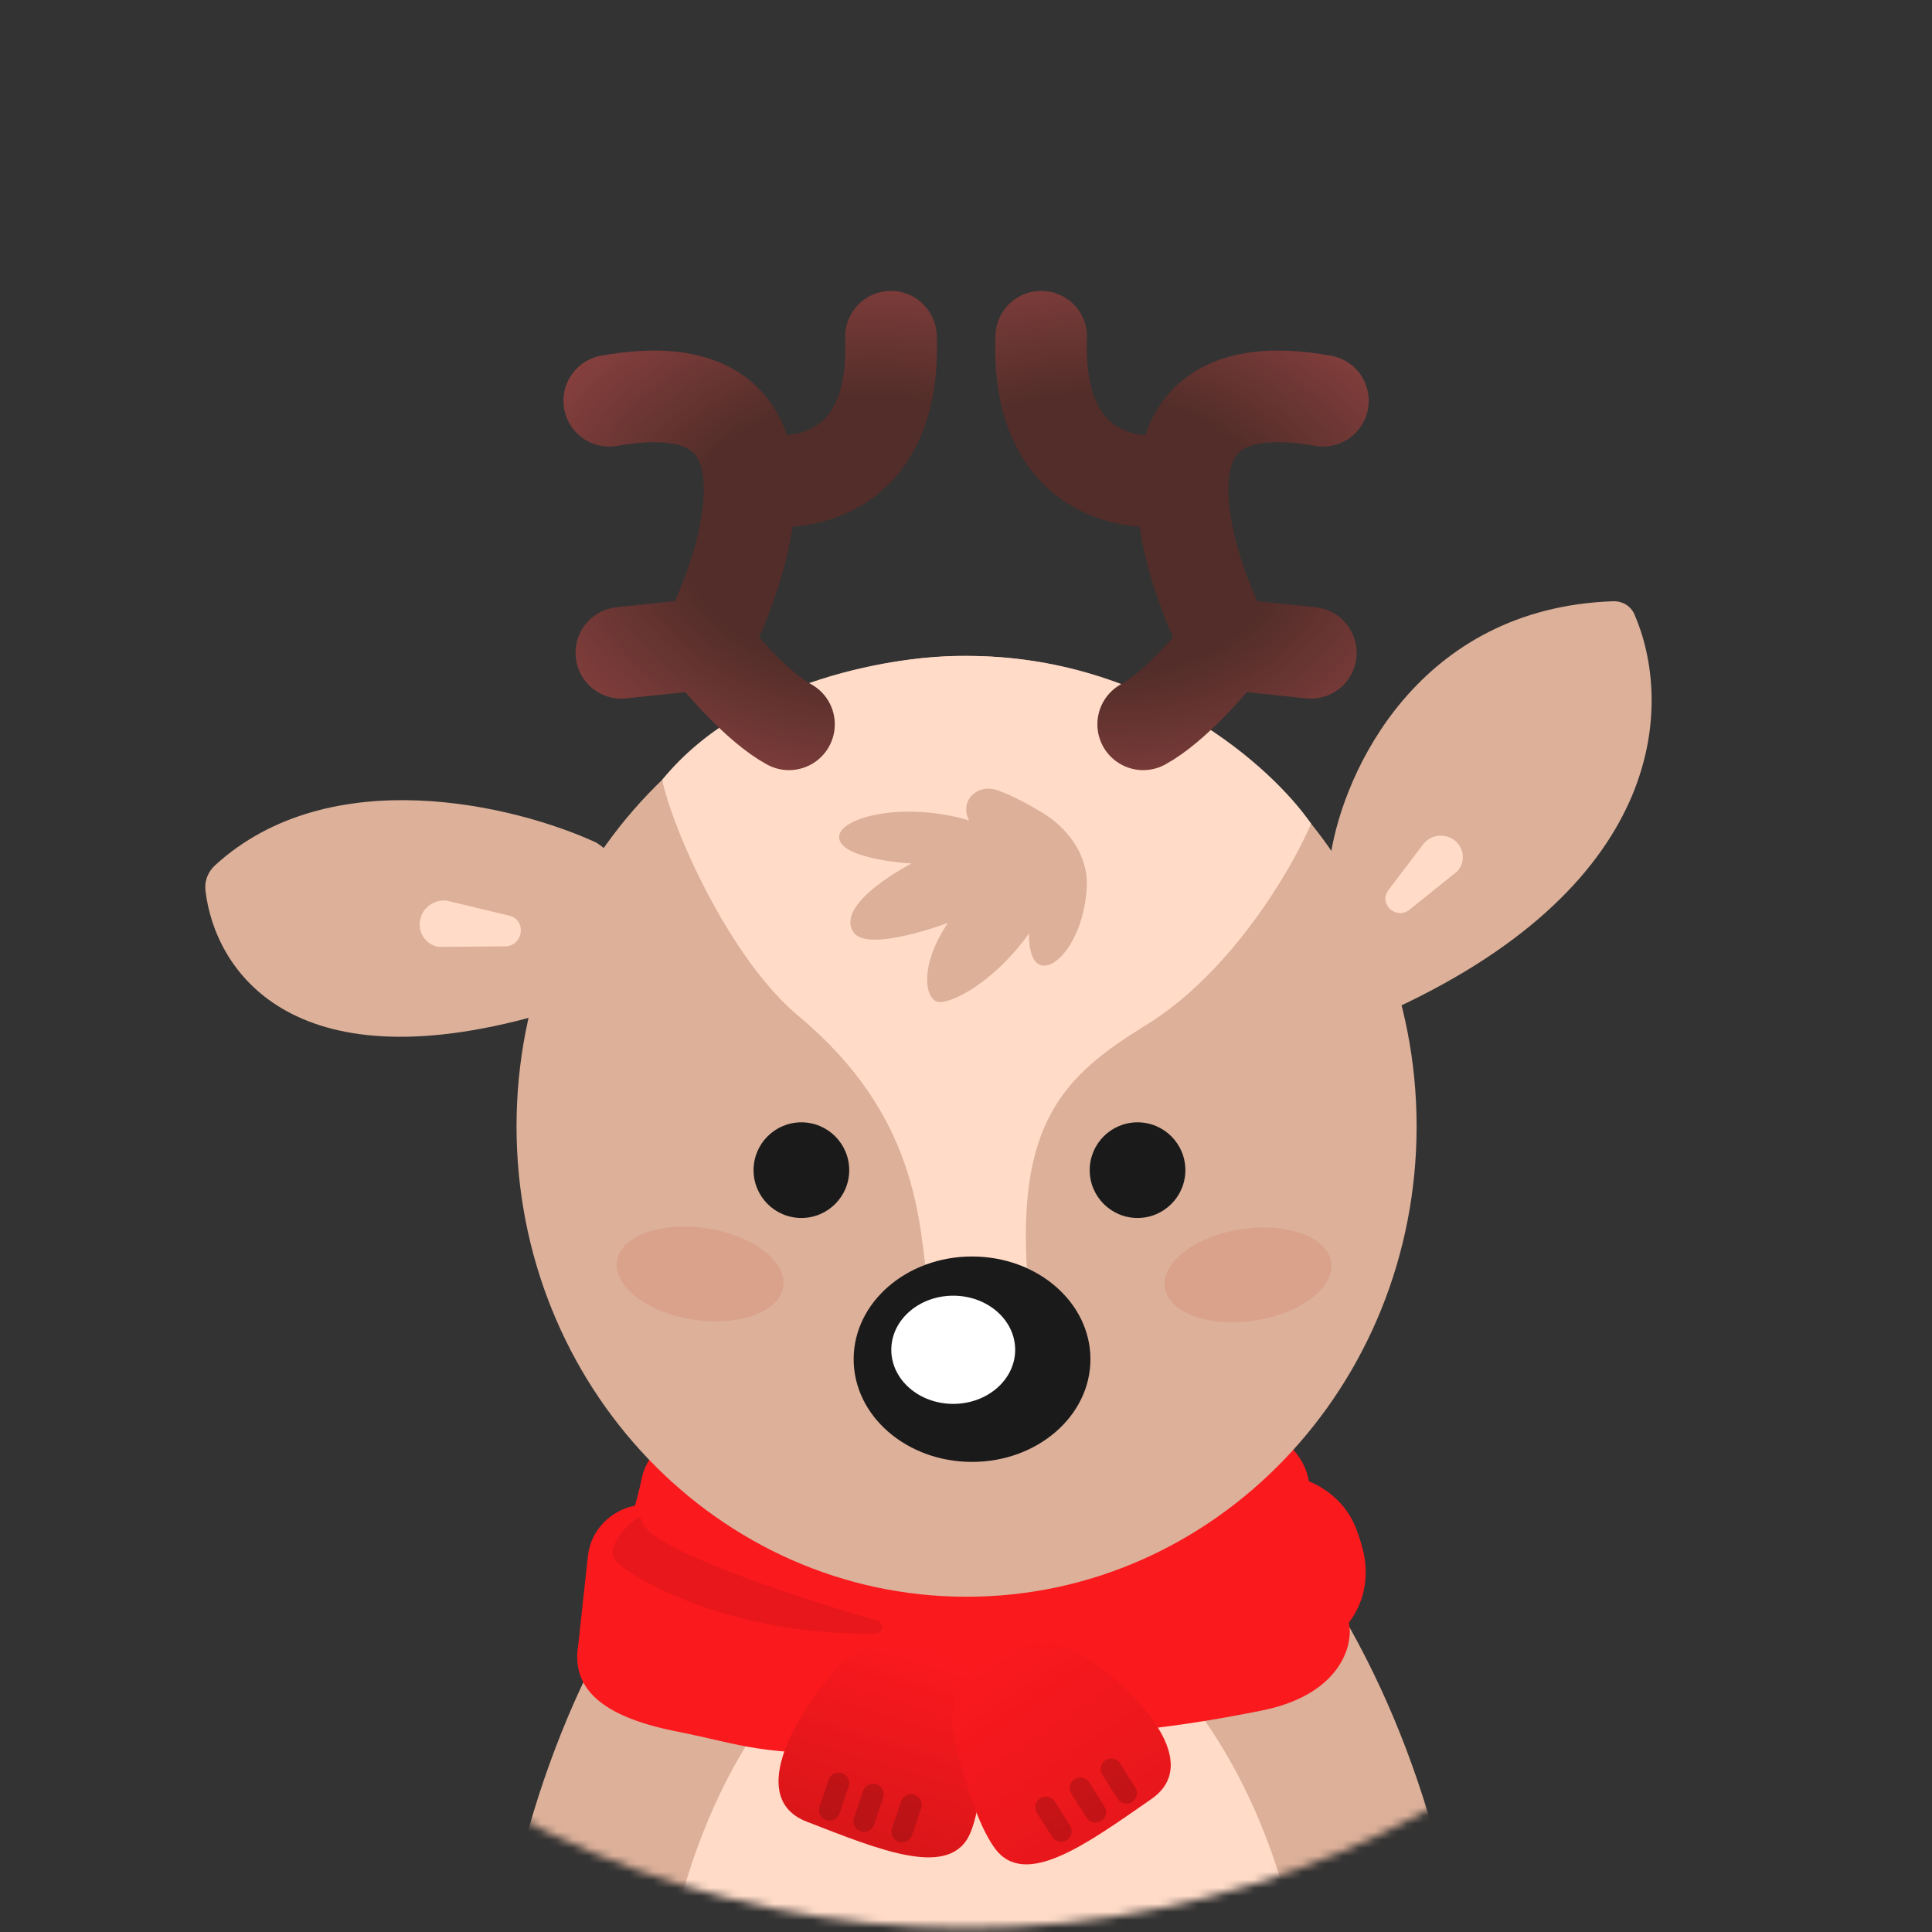 <svg width="241" height="241" viewBox="0 0 241 241" fill="none" xmlns="http://www.w3.org/2000/svg">
<rect x="0" y="0" width="241" height="241" fill="#333333" stroke="none"/>
<mask id="mask0_380_7300" style="mask-type:alpha" maskUnits="userSpaceOnUse" x="0" y="0" width="241" height="241">
<circle cx="120.5" cy="120.5" r="120" fill="#D9D9D9"/>
</mask>
<g mask="url(#mask0_380_7300)">
<path d="M122.32 169.292H122.32H122.319C88.541 169.292 61.158 215.901 61.158 261.966C61.158 308.03 71.724 319.621 122.32 319.621H122.321H122.322C172.92 319.621 183.481 308.03 183.481 261.966C183.481 215.901 156.098 169.292 122.32 169.292Z" fill="#DCB099"/>
<path d="M122.698 197.423H122.697H122.696C100.363 197.423 82.258 227.391 82.258 257.008C82.258 286.625 89.242 318.742 122.696 318.742H122.697H122.698C156.153 318.742 163.137 286.625 163.137 257.008C163.137 227.391 145.031 197.423 122.698 197.423Z" fill="#FFDBC8"/>
<path d="M155.85 177C155.85 177 162.224 179.527 163.213 184.473C164.202 189.418 167.948 199.857 168.327 202.824C168.707 205.791 166.729 211.505 157.388 213.374C148.048 215.242 137.84 216.78 121.625 216.78C105.41 216.78 95.202 215.242 85.861 213.374C76.521 211.505 74.543 205.791 74.922 202.824C75.302 199.857 79.048 189.418 80.037 184.473C81.026 179.527 87.4 177 87.4 177H155.85Z" fill="#FA191D"/>
<path d="M84.23 215.946C93.571 217.814 93.715 218.846 109.929 218.846C127.072 214.89 123.152 208.889 119.16 204.78C112.569 197.996 95.646 192.43 82.954 188.083C78.578 186.584 73.833 189.517 73.334 194.116L72.127 205.22C71.248 210.495 74.889 214.078 84.23 215.946Z" fill="#FA191D"/>
<path d="M170.305 195.028C170.177 193.678 169.747 192.202 169.171 190.689C166.978 184.926 159.727 182.204 154.308 185.145C145.108 190.139 134.38 197.258 131.375 202.481C127.074 209.958 129.476 212.517 131.214 212.862C144.678 211.59 153.032 209.512 160.641 207.228C168.25 204.944 170.762 199.864 170.305 195.028Z" fill="#FA191D"/>
<path d="M100.63 227.235C93.263 224.377 99.16 214.385 103.03 209.745C107.067 203.744 113.356 204.408 118.106 206.45C121.144 207.756 122.754 210.944 122.766 214.252C122.785 219.172 122.434 225.301 121.055 228.613C118.617 234.465 109.839 230.808 100.63 227.235Z" fill="url(#paint0_linear_380_7300)"/>
<path opacity="0.2" d="M104.615 222.424L103.48 225.782M108.919 223.821L107.785 227.179M113.655 225.134L112.521 228.491" stroke="#330506" stroke-width="2.637" stroke-linecap="round" stroke-linejoin="round"/>
<path d="M143.622 224.414C150.11 219.902 142.027 211.578 137.174 207.979C131.838 203.096 125.882 205.221 121.746 208.323C119.1 210.308 118.286 213.785 119.052 217.003C120.192 221.79 121.975 227.664 124.095 230.558C127.841 235.672 135.512 230.052 143.622 224.414Z" fill="url(#paint1_linear_380_7300)"/>
<path opacity="0.2" d="M138.616 220.675L140.508 223.671M134.761 223.046L136.654 226.042M130.467 225.436L132.359 228.432" stroke="#330506" stroke-width="2.637" stroke-linecap="round" stroke-linejoin="round"/>
<path opacity="0.6" d="M76.816 194.736C75.428 193.348 77.783 190.591 79.558 189.274C79.724 189.151 80.041 189.496 80.069 189.701C80.507 192.915 97.221 198.601 109.395 202.168C110.339 202.444 110.183 203.75 109.2 203.763C90.55 203.998 78.839 196.759 76.816 194.736Z" fill="#DB1619"/>
<path d="M201.219 75C176.938 75.845 167.628 96.227 166.006 106.564C164.963 114.714 165.087 129.978 173.928 125.831C208.354 109.879 208.564 87.39 203.879 76.628C203.424 75.583 202.358 74.96 201.219 75Z" fill="#DCB099"/>
<path d="M26.831 107.934C41.209 94.794 64.355 100.471 74.407 105.118C80.406 109.168 87.356 119.141 67.17 126.634C36.163 135.378 26.765 120.886 25.627 111.069C25.49 109.892 25.956 108.734 26.831 107.934Z" fill="#DCB099"/>
<path d="M176.709 140.5C176.709 172.909 151.575 199.181 120.57 199.181C89.566 199.181 64.432 172.909 64.432 140.5C64.432 108.091 89.566 81.819 120.57 81.819C151.575 81.819 176.709 108.091 176.709 140.5Z" fill="#DCB099"/>
<path d="M99.623 126.761C90.85 119.442 83.778 103.115 82.606 97.271C92.92 84.596 112.213 81.688 120.57 81.819C143.417 81.819 158.743 95.772 163.55 102.748C160.847 109.044 153.27 121.519 143 127.845C132.692 134.194 126.575 140.044 128.236 160.286L115.743 160.647C114.668 152.364 114.57 139.231 99.623 126.761Z" fill="#FFDBC8"/>
<path fill-rule="evenodd" clip-rule="evenodd" d="M52.4 114.763C52.093 116.35 53.132 117.853 54.72 118.119L62.986 118.051C65.289 118.032 65.746 114.754 63.52 114.219L55.831 112.371C54.242 112.105 52.706 113.176 52.4 114.763Z" fill="#FFDBC8"/>
<path fill-rule="evenodd" clip-rule="evenodd" d="M181.513 104.879C182.668 105.841 182.805 107.535 181.818 108.661L175.827 113.478C174.158 114.821 171.899 112.73 173.187 111.034L177.634 105.177C178.621 104.05 180.357 103.917 181.513 104.879Z" fill="#FFDBC8"/>
<ellipse opacity="0.16" cx="155.675" cy="159.033" rx="10.49" ry="5.754" transform="rotate(-8.774 155.675 159.033)" fill="#D35242"/>
<ellipse opacity="0.16" cx="10.49" cy="5.754" rx="10.49" ry="5.754" transform="matrix(-0.988 -0.153 -0.153 0.988 98.572 154.835)" fill="#D35242"/>
<ellipse cx="121.254" cy="169.548" rx="14.768" ry="12.812" fill="#1A1A1A"/>
<ellipse cx="118.908" cy="168.374" rx="7.726" ry="6.748" fill="white"/>
<path d="M135.564 110.708C135.789 106.807 133.324 103.369 129.979 101.35C128.177 100.262 126.158 99.18 124.403 98.575C121.922 97.719 119.69 99.861 120.836 102.222C120.872 102.298 120.895 102.34 120.895 102.34C112.323 99.799 104.046 102.144 104.705 104.708C105.364 107.273 113.716 107.712 113.716 107.712C113.716 107.712 104.051 112.665 106.463 116.284C108.221 118.921 118.257 115.112 118.257 115.112C114.521 120.606 115.401 125.002 117.232 125.002C119.064 125.002 124.118 122.364 128.367 116.43C128.367 116.43 128.148 121.046 130.712 120.386C132.636 119.892 135.249 116.179 135.564 110.708Z" fill="#DCB099"/>
<circle cx="99.966" cy="145.966" r="5.966" fill="#1A1A1A"/>
<circle cx="141.898" cy="145.966" r="5.966" fill="#1A1A1A"/>
<path d="M153.044 80.329L163.513 81.432M153.044 80.329C150.075 74.548 147.093 66.223 147.568 59.673M153.044 80.329C151.176 82.791 146.472 88.242 142.604 90.352M165.021 49.995C152.496 47.739 148.074 52.7 147.568 59.673M147.568 59.673C141.384 61.075 129.191 59.505 129.885 42" stroke="url(#paint2_radial_380_7300)" stroke-width="11.429" stroke-linecap="round" stroke-linejoin="round"/>
<path d="M87.978 80.329L77.508 81.432M87.978 80.329C90.947 74.548 93.929 66.223 93.454 59.673M87.978 80.329C89.846 82.791 94.549 88.242 98.418 90.352M76 49.995C88.525 47.739 92.948 52.7 93.454 59.673M93.454 59.673C99.637 61.075 111.83 59.505 111.136 42" stroke="url(#paint3_radial_380_7300)" stroke-width="11.429" stroke-linecap="round" stroke-linejoin="round"/>
</g>
<defs>
<linearGradient id="paint0_linear_380_7300" x1="106.725" y1="203.966" x2="99.692" y2="227.263" gradientUnits="userSpaceOnUse">
<stop stop-color="#FA191E"/>
<stop offset="1" stop-color="#D91619"/>
</linearGradient>
<linearGradient id="paint1_linear_380_7300" x1="122.414" y1="206.301" x2="148.24" y2="245.727" gradientUnits="userSpaceOnUse">
<stop stop-color="#FA191E"/>
<stop offset="1" stop-color="#D91619"/>
</linearGradient>
<radialGradient id="paint2_radial_380_7300" cx="0" cy="0" r="1" gradientUnits="userSpaceOnUse" gradientTransform="translate(136.89 66.615) rotate(94.434) scale(68.161 92.724)">
<stop offset="0.25" stop-color="#522D29"/>
<stop offset="1" stop-color="#EC6466"/>
</radialGradient>
<radialGradient id="paint3_radial_380_7300" cx="0" cy="0" r="1" gradientUnits="userSpaceOnUse" gradientTransform="translate(108.527 66.615) rotate(89.263) scale(67.963 92.454)">
<stop offset="0.25" stop-color="#522D29"/>
<stop offset="1" stop-color="#EC6466"/>
</radialGradient>
</defs>
</svg>
